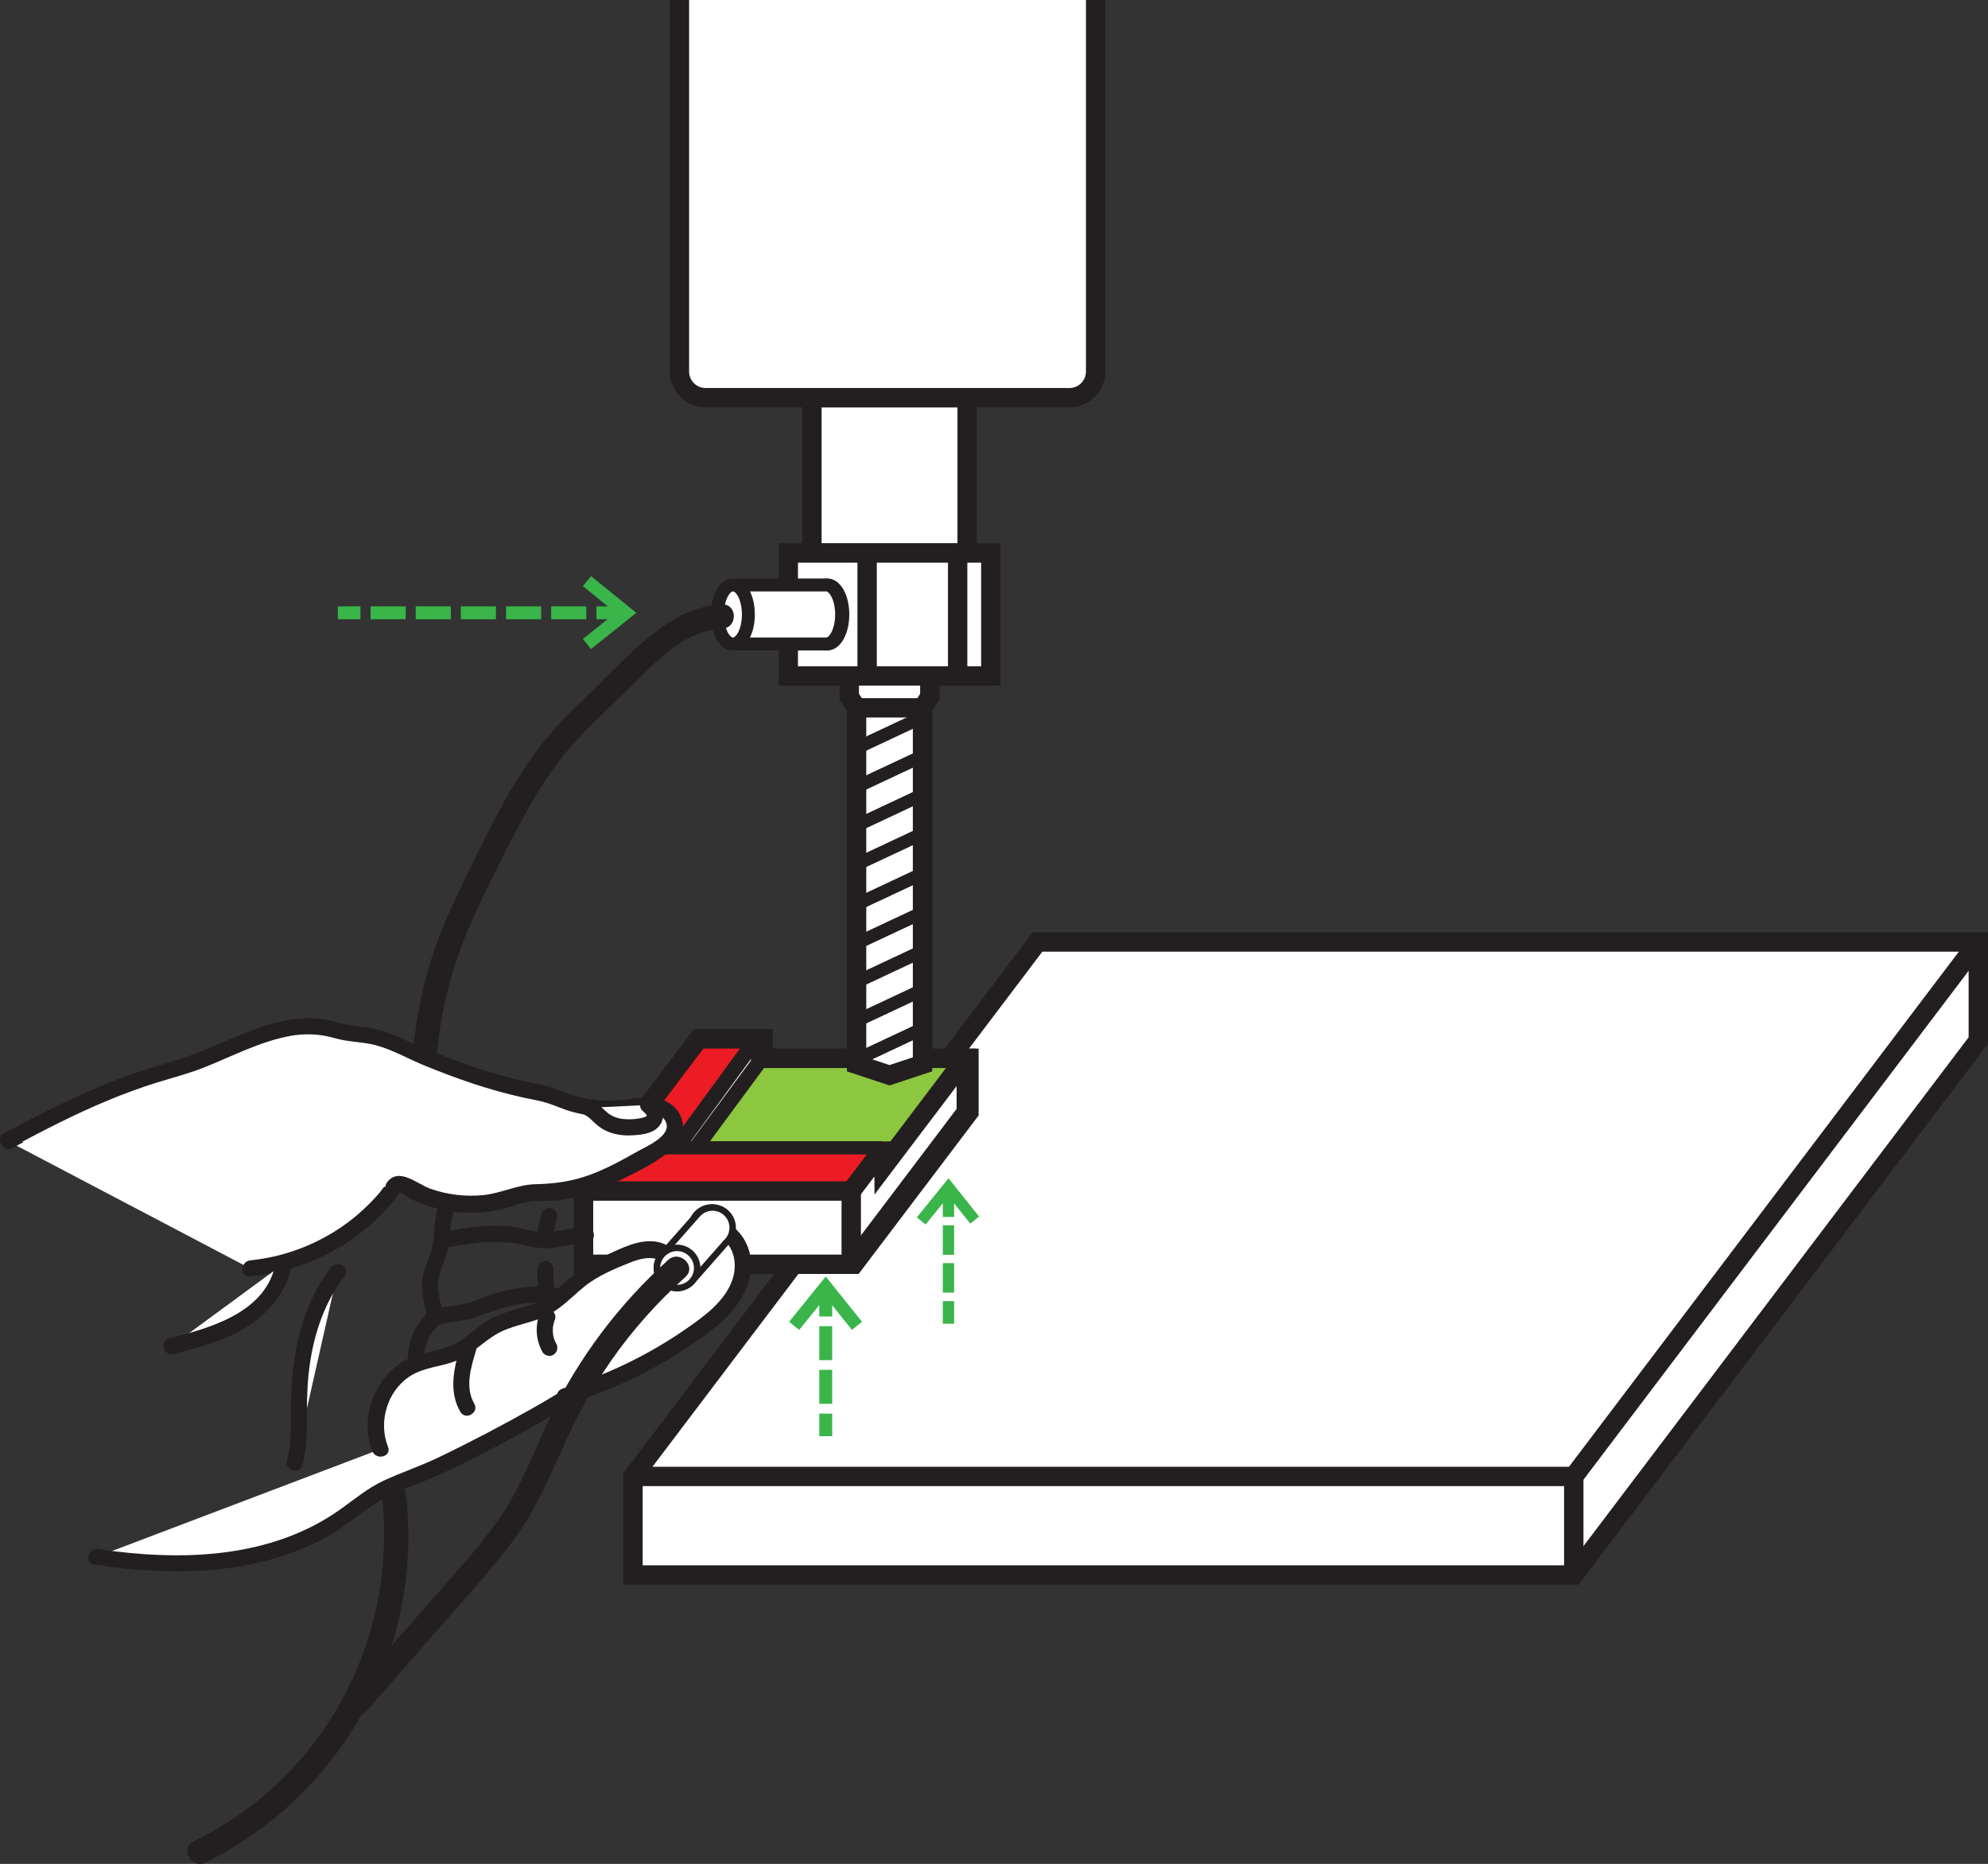 <?xml version="1.0" encoding="UTF-8"?>
<svg id="Layer_1" xmlns="http://www.w3.org/2000/svg" viewBox="0 0 307.88 288.65">
    <rect x="0" y="0" width="307.88" height="288.65" fill="#333333" stroke="none"/>
    <g>
        <polygon
            points="306.38 161.14 243.73 243.91 98.03 243.91 98.03 228.65 160.68 145.88 306.38 145.88 306.38 161.14"
            style="fill:#fff; stroke:#231f20; stroke-miterlimit:10; stroke-width:3px;" />
        <polyline points="306.38 145.88 243.73 228.65 98.03 228.65"
            style="fill:none; stroke:#231f20; stroke-miterlimit:10; stroke-width:3px;" />
        <line x1="243.73" y1="228.65" x2="243.73" y2="243.91"
            style="fill:none; stroke:#231f20; stroke-miterlimit:10; stroke-width:3px;" />
    </g>
    <g>
        <g>
            <line x1="146.89" y1="184.96" x2="146.89" y2="188.46"
                style="fill:none; stroke:#39b54a; stroke-miterlimit:10; stroke-width:1.75px;" />
            <line x1="146.89" y1="189.76" x2="146.89" y2="200.85"
                style="fill:none; stroke:#39b54a; stroke-dasharray:0 0 0 0 4.56 1.3 4.56 1.3; stroke-miterlimit:10; stroke-width:1.75px;" />
            <line x1="146.89" y1="201.5" x2="146.89" y2="205"
                style="fill:none; stroke:#39b54a; stroke-miterlimit:10; stroke-width:1.75px;" />
        </g>
        <polyline points="142.67 189.08 146.89 183.87 150.95 188.95"
            style="fill:none; stroke:#39b54a; stroke-miterlimit:10; stroke-width:1.75px;" />
    </g>
    <g>
        <polygon
            points="150.06 172.24 132.23 195.79 90.77 195.79 90.77 184.45 108.6 160.89 118.18 160.89 118.19 163.9 150.06 163.9 150.06 172.24"
            style="fill:#fff; stroke:#231f20; stroke-miterlimit:10; stroke-width:3px;" />
        <polyline points="149.25 164.78 137.31 180.56 137.3 178.27 136.9 178.28 132.23 184.45 90.77 184.45"
            style="fill:none; stroke:#231f20; stroke-miterlimit:10; stroke-width:3px;" />
        <line x1="132.23" y1="184.45" x2="132.23" y2="195.79"
            style="fill:none; stroke:#231f20; stroke-miterlimit:10; stroke-width:3px;" />
        <ellipse cx="138.4" cy="165.46" rx="3.83" ry="1.56" style="fill:none; stroke:#231f20; stroke-miterlimit:10;" />
        <circle cx="110.61" cy="190.12" r="3.12" style="fill:none; stroke:#231f20; stroke-miterlimit:10;" />
    </g>
    <g>
        <g>
            <polygon
                points="149.65 164.78 149.65 172.23 131.83 195.79 131.83 184.45 136.5 178.28 136.9 178.27 136.91 180.56 148.85 164.78 149.65 164.78"
                style="fill:#fff;" />
            <polygon
                points="117.79 163.9 149.65 163.9 149.65 164.78 148.85 164.78 136.91 180.56 136.9 178.27 136.5 178.28 136.3 177.75 107.89 177.75 107.89 177.3 117.79 163.9"
                style="fill:#8dc63f;" />
            <polygon
                points="136.3 177.75 136.5 178.28 131.83 184.45 110.21 184.45 90.37 184.45 108.19 160.89 116.92 160.89 104.6 177.75 107.89 177.75 136.3 177.75"
                style="fill:#ed1c24;" />
            <path d="M131.83,184.45v11.34h-21.62v-2.55c1.72,0,3.12-1.4,3.12-3.12s-1.4-3.12-3.12-3.12v-2.55h21.62Z"
                style="fill:#fff;" />
            <circle cx="110.21" cy="190.12" r="3.12" style="fill:#fff;" />
            <path d="M110.21,193.24v2.55h-19.84v-11.34h19.84v2.55c-1.72,0-3.12,1.39-3.12,3.12s1.4,3.12,3.12,3.12Z"
                style="fill:#fff;" />
            <polygon
                points="104.6 177.75 116.92 160.89 117.77 160.89 117.79 163.9 107.89 177.3 107.89 177.75 104.6 177.75"
                style="fill:#fff;" />
        </g>
        <g>
            <polygon
                points="149.65 164.78 149.65 172.23 131.83 195.79 110.21 195.79 90.37 195.79 90.37 184.45 108.19 160.89 116.92 160.89 117.77 160.89 117.79 163.9 149.65 163.9 149.65 164.78"
                style="fill:none; stroke:#231f20; stroke-miterlimit:10; stroke-width:3px;" />
            <polyline
                points="148.85 164.78 136.91 180.56 136.9 178.27 136.5 178.28 131.83 184.45 110.21 184.45 90.37 184.45"
                style="fill:none; stroke:#231f20; stroke-miterlimit:10; stroke-width:3px;" />
            <line x1="131.83" y1="184.45" x2="131.83" y2="195.79"
                style="fill:none; stroke:#231f20; stroke-miterlimit:10; stroke-width:3px;" />
            <circle cx="110.21" cy="190.12" r="3.12" style="fill:none; stroke:#231f20; stroke-miterlimit:10;" />
            <polyline points="116.92 160.89 104.6 177.75 107.89 177.75 136.3 177.75"
                style="fill:none; stroke:#231f20; stroke-miterlimit:10; stroke-width:2px;" />
            <line x1="117.79" y1="163.9" x2="107.89" y2="177.3"
                style="fill:none; stroke:#231f20; stroke-linecap:round; stroke-miterlimit:10; stroke-width:2px;" />
        </g>
    </g>
    <g>
        <g>
            <g>
                <path
                    d="M1.25,176.73c8.14-4.37,16.49-8.51,25.42-10.9,8.93-2.39,16.85-8.86,25.66-6.05,3.11,.99,4.86,.29,7.84,1.63,7.16,3.22,14.5,6.16,22.19,7.73,.92,.19,1.85,.36,2.75,.64,.76,.24,1.49,.57,2.23,.85,3.03,1.13,6.35,1.46,9.56,1.07,1.51-.18,3.03-.52,4.52-.25s2.98,1.36,3.1,2.87c.15,1.87-1.69,3.22-3.31,4.16-5.19,3.04-10.67,6.16-16.68,6.31-1.06,.03-2.12-.04-3.16,.13-.96,.16-1.87,.52-2.8,.81-5.16,1.61-10.98,.91-15.62-1.86-.45-.27-.97-.56-1.45-.36-.27,.11-.46,.36-.64,.6-5.22,6.94-13.45,11.53-22.1,12.33"
                    style="fill:#fff;" />
                <path
                    d="M1.88,177.81c5.74-3.07,11.56-6.05,17.66-8.36,2.91-1.1,5.89-1.89,8.85-2.83,2.68-.84,5.25-1.98,7.82-3.08s5.22-2.2,7.99-2.8,5.43-.39,8.23,.37c2.52,.69,5.09,.51,7.53,1.56,2.93,1.27,5.84,2.56,8.82,3.7s6.08,2.19,9.2,3.02c1.49,.4,2.99,.73,4.5,1.04,1.66,.34,3.14,.9,4.73,1.47,2.8,1,5.85,1.37,8.81,1.13,1.5-.12,2.99-.5,4.5-.43,1.2,.05,3.18,.83,2.69,2.38-.36,1.13-1.67,1.85-2.62,2.42-1.33,.79-2.68,1.56-4.05,2.3-2.68,1.44-5.47,2.72-8.45,3.39s-6.08,.21-9.05,1.18-5.77,1.32-8.75,.89c-1.5-.22-3-.62-4.4-1.2s-2.85-1.93-4.35-1.72c-1.35,.19-2.09,1.71-2.9,2.64-.98,1.12-2.04,2.17-3.17,3.15-4.66,4.01-10.59,6.55-16.7,7.15-1.59,.16-1.6,2.66,0,2.5,5.78-.57,11.36-2.61,16.08-6.01,2.3-1.65,4.4-3.57,6.18-5.77,.18-.22,.7-1.1,.95-1.15,.34-.07,1.44,.81,1.81,.98,1.47,.71,3.01,1.26,4.61,1.6,2.93,.63,5.97,.65,8.91,.02,1.49-.32,2.91-1.01,4.41-1.23,1.65-.24,3.34-.05,5-.27,3.13-.41,6.08-1.52,8.91-2.88s5.65-2.73,7.99-4.62c2.05-1.66,3.05-4.46,1-6.58-2.35-2.43-5.65-1.48-8.6-1.24-3.43,.27-6.5-.44-9.69-1.64s-6.65-1.57-9.9-2.54-6.43-2.13-9.56-3.41c-1.61-.66-3.21-1.34-4.8-2.05-1.38-.61-2.73-1.24-4.23-1.49-1.3-.22-2.63-.22-3.92-.5-1.45-.31-2.83-.8-4.32-.97-2.8-.32-5.64,.17-8.31,1-3.25,1.01-6.32,2.49-9.46,3.78-3.37,1.38-6.89,2.22-10.33,3.39-7.25,2.48-14.12,5.94-20.86,9.55-1.42,.76-.16,2.92,1.26,2.16h0Z"
                    style="fill:#231f20;" />
            </g>
            <g>
                <path
                    d="M90.74,191.11c-1.29,.17-2.57,.39-3.84,.65-.92,.19-1.85,.39-2.79,.36-.92-.04-1.82-.31-2.72-.51-4.42-.97-7.32-.5-11.78,.27"
                    style="fill:#fff;" />
                <path
                    d="M90.41,189.9c-1.83,.25-3.67,.77-5.5,.93s-3.78-.62-5.62-.86c-3.38-.43-6.69,.12-10.01,.69-1.58,.27-.91,2.68,.66,2.41,3.37-.58,6.73-1.08,10.14-.47,1.83,.33,3.52,.91,5.4,.66s3.72-.7,5.6-.96c1.59-.22,.91-2.63-.66-2.41h0Z"
                    style="fill:#231f20;" />
            </g>
            <g>
                <path
                    d="M69.76,185.81c-1.62,2.32-1,5.49-1.75,8.21-.39,1.43-1.18,2.75-1.38,4.22-.21,1.55,.25,3.1,.55,4.63,.07,.36,.13,.74,0,1.09-.11,.31-.36,.55-.59,.8-1.37,1.46-2.16,3.44-2.16,5.44"
                    style="fill:#fff;" />
                <path
                    d="M68.68,185.18c-1.16,1.8-1.31,3.87-1.49,5.95-.09,1.07-.22,2.11-.57,3.14-.37,1.08-.89,2.12-1.12,3.24s-.17,2.25,.01,3.38c.1,.62,.27,1.23,.37,1.85,.12,.73,.02,.88-.44,1.43-1.45,1.71-2.2,3.8-2.26,6.03-.04,1.61,2.46,1.61,2.5,0,.03-1.13,.28-2.2,.82-3.2,.48-.88,1.34-1.51,1.76-2.41,.38-.82,.19-1.66,.03-2.51-.26-1.28-.63-2.59-.39-3.9,.36-1.96,1.39-3.66,1.65-5.68s.12-4.25,1.28-6.06c.88-1.36-1.29-2.61-2.16-1.26h0Z"
                    style="fill:#231f20;" />
            </g>
            <g>
                <path
                    d="M67.04,204.15c1.3-.46,2.66-.76,4.03-.87,.35-.03,.69-.05,1.03-.11,.48-.09,.93-.27,1.39-.44,3.91-1.5,8.12-2.77,12.23-2.02"
                    style="fill:#fff;" />
                <path
                    d="M67.37,205.35c1.57-.54,3.1-.69,4.72-.93,1.39-.21,2.71-.89,4.04-1.33,2.97-.99,6.13-1.71,9.26-1.18,1.57,.27,2.25-2.14,.66-2.41-3.36-.57-6.69-.06-9.92,.96-1.44,.46-2.88,1.23-4.37,1.5-1.73,.31-3.37,.4-5.07,.98-1.51,.52-.86,2.94,.66,2.41h0Z"
                    style="fill:#231f20;" />
            </g>
            <g>
                <path
                    d="M58.89,224.43c-2.05-4.85,.54-11.14,5.42-13.14,2.12-.87,4.51-.99,6.57-2,2.05-1,3.61-2.78,5.6-3.89,2.67-1.49,5.93-1.66,8.55-3.22,1.82-1.08,3.21-2.76,4.88-4.07,2.03-1.59,4.44-2.59,6.82-3.58,1.75-.73,3.72-1.46,5.49-.79,2.12,.8,3.09,3.41,2.7,5.64s-1.83,4.12-3.34,5.8c-7.7,8.57-18.19,14.03-28.44,19.3-2.72,1.4-5.45,2.8-8.28,3.96-2.26,.92-4.6,1.69-6.7,2.94-1.64,.98-3.1,2.23-4.66,3.35-5.43,3.91-11.97,6.11-18.6,6.96-6.63,.86-13.38,.43-19.99-.57"
                    style="fill:#fff;" />
                <path
                    d="M60.1,224.09c-1.55-3.87-.15-8.67,3.4-10.97,2.14-1.39,4.8-1.45,7.13-2.37s4.01-2.79,6.14-4.07c2.27-1.37,4.99-1.67,7.41-2.69s4.22-3.03,6.29-4.72,4.72-2.79,7.21-3.78c2.31-.91,5.06-1.29,5.9,1.63,.7,2.44-.84,4.79-2.36,6.57-1.71,2.01-3.64,3.85-5.65,5.56-4.04,3.43-8.55,6.28-13.16,8.88s-9.7,5.28-14.66,7.65c-2.68,1.28-5.5,2.22-8.2,3.46-2.54,1.16-4.6,2.92-6.86,4.52-10.84,7.7-24.78,8.03-37.46,6.14-1.57-.23-2.25,2.17-.66,2.41,12.35,1.84,25.58,1.74,36.69-4.67,2.65-1.53,4.89-3.64,7.52-5.2,2.79-1.66,5.97-2.56,8.92-3.9,5.5-2.5,10.9-5.39,16.16-8.37s9.92-6.02,14.27-9.85c3.62-3.19,8.96-7.83,8-13.24-.39-2.22-1.92-4.25-4.2-4.73-2.8-.6-5.73,.98-8.21,2.11-2.8,1.27-4.98,2.98-7.24,5.02-1.1,.99-2.27,1.84-3.66,2.37s-2.94,.87-4.39,1.36-2.72,1.1-3.93,1.98c-1.3,.94-2.48,2.07-3.9,2.83-2.74,1.46-6.03,1.3-8.65,3.12-4.22,2.94-6.21,8.78-4.27,13.61,.59,1.47,3.01,.83,2.41-.66h0Z"
                    style="fill:#231f20;" />
            </g>
            <g>
                <path
                    d="M110.32,189.95c2.31,.23,4.18,2.27,4.64,4.55s-.3,4.67-1.62,6.57c-1.32,1.91-3.14,3.4-5.01,4.77-6.3,4.62-13.39,8.15-20.87,10.4"
                    style="fill:#fff;" />
                <path
                    d="M109.98,191.15c3.4,.48,4.45,4.11,3.45,7.02-1.14,3.32-4.23,5.56-6.99,7.49-5.91,4.13-12.43,7.28-19.32,9.38-1.53,.47-.88,2.88,.66,2.41,8.11-2.47,15.89-6.34,22.57-11.59,3.04-2.38,5.73-5.52,5.97-9.55,.21-3.46-2.09-7.07-5.68-7.57-1.57-.22-2.25,2.19-.66,2.41h0Z"
                    style="fill:#231f20;" />
            </g>
            <g>
                <path d="M85.05,188.29l-.83,3.58" style="fill:#fff;" />
                <path
                    d="M83.84,187.96l-.83,3.58c-.15,.64,.2,1.38,.87,1.54,.64,.15,1.38-.19,1.54-.87l.83-3.58c.15-.64-.2-1.38-.87-1.54-.64-.15-1.38,.19-1.54,.87h0Z"
                    style="fill:#231f20;" />
            </g>
            <g>
                <path d="M84.5,196.52c-.06,.99-.02,1.98,.13,2.96" style="fill:#fff;" />
                <path
                    d="M83.25,196.52c-.07,1.1,0,2.2,.17,3.29,.04,.29,.33,.61,.57,.75,.27,.16,.66,.22,.96,.13s.59-.29,.75-.57l.13-.3c.06-.22,.06-.44,0-.66-.01-.08-.02-.15-.03-.23l.04,.33c-.12-.9-.15-1.82-.1-2.73,.02-.31-.15-.67-.37-.88s-.57-.38-.88-.37-.66,.12-.88,.37-.34,.54-.37,.88h0Z"
                    style="fill:#231f20;" />
            </g>
            <g>
                <path d="M72.52,208.78c-.46,1.52-.91,3.05-1.05,4.64s.08,3.24,.9,4.6" style="fill:#fff;" />
                <path
                    d="M71.31,208.44c-.99,3.32-1.88,7-.02,10.2,.81,1.39,2.97,.13,2.16-1.26-1.47-2.53-.52-5.62,.28-8.27,.19-.65-.23-1.36-.87-1.54s-1.34,.22-1.54,.87h0Z"
                    style="fill:#231f20;" />
            </g>
            <g>
                <path d="M84.74,203.93c-.61,1.54-.48,3.36,.34,4.8" style="fill:#fff;" />
                <path
                    d="M83.54,203.6c-.71,1.86-.5,4.03,.46,5.76,.32,.57,1.15,.81,1.71,.45s.79-1.1,.45-1.71c-.05-.09-.1-.18-.15-.28-.02-.05-.05-.09-.07-.14-.05-.12-.04-.1,.03,.08,.01-.04-.08-.21-.1-.26-.03-.09-.06-.17-.08-.26-.06-.2-.11-.41-.14-.61v-.08c-.03-.14-.03-.1,0,.1,.02-.09-.02-.22-.03-.31-.01-.18-.01-.37,0-.55,0-.11,0-.21,.02-.31,0-.05,0-.1,.02-.16-.03,.2-.03,.23-.01,.1,.07-.39,.17-.77,.31-1.14,.23-.61-.26-1.4-.87-1.54-.71-.16-1.29,.22-1.54,.87h0Z"
                    style="fill:#231f20;" />
            </g>
            <g>
                <path d="M52.32,196.92c-4.57,5.84-6,13.57-6.04,20.99-.02,2.89,.15,5.85-.65,8.63" style="fill:#fff;" />
                <path
                    d="M51.25,196.29c-3.09,4.01-4.82,8.88-5.6,13.85-.38,2.44-.58,4.9-.61,7.36-.04,2.92,.16,5.85-.61,8.71-.42,1.56,1.99,2.22,2.41,.66,.71-2.63,.7-5.34,.69-8.04,0-2.54,.09-5.09,.46-7.61,.72-4.93,2.35-9.68,5.41-13.66,.98-1.27-1.19-2.52-2.16-1.26h0Z"
                    style="fill:#231f20;" />
            </g>
            <g>
                <path d="M43.94,195.7c-.58,3.78-3.36,6.94-6.64,8.9s-7.05,2.93-10.75,3.87" style="fill:#fff;" />
                <path
                    d="M42.73,195.37c-1.3,7.8-9.97,10.24-16.52,11.9-1.56,.39-.9,2.81,.66,2.41,4.15-1.05,8.48-2.15,12.04-4.64,3.06-2.14,5.59-5.25,6.22-9.01,.26-1.57-2.15-2.25-2.41-.66h0Z"
                    style="fill:#231f20;" />
            </g>
            <g>
                <path
                    d="M91.16,171.72c.9,.4,1.5,1.25,2.27,1.85,1.63,1.28,3.91,1.36,5.95,.98,.45-.08,.91-.19,1.3-.43s.71-.64,.75-1.1c.06-.7-.53-1.28-1.06-1.74"
                    style="fill:#fff;" />
                <path
                    d="M90.53,172.79c.58,.28,.96,.69,1.44,1.14s1.03,.91,1.63,1.22c1.28,.66,2.75,.9,4.19,.83s3.25-.23,4.25-1.39c.56-.65,.78-1.51,.56-2.34-.2-.75-.77-1.36-1.34-1.86-.51-.44-1.27-.5-1.77,0-.45,.45-.51,1.32,0,1.77,.19,.17,.4,.34,.56,.54,0,0,.17,.36,.14,.17,0-.03,.04-.03,.05-.05-.06,.15-.05,.1-.12,.17-.11,.1-.29,.17-.46,.21-.96,.28-1.98,.34-2.99,.26-.84-.07-1.76-.34-2.47-.89-.81-.63-1.44-1.49-2.4-1.95-.61-.29-1.35-.17-1.71,.45-.32,.55-.16,1.42,.45,1.71h0Z"
                    style="fill:#231f20;" />
            </g>
        </g>
        <g>
            <g>
                <path
                    d="M1.25,176.57c8.14-4.37,16.49-8.51,25.42-10.9,8.93-2.39,16.85-8.86,25.66-6.05,3.11,.99,4.86,.29,7.84,1.63,7.16,3.22,14.5,6.16,22.19,7.73,.92,.19,1.85,.36,2.75,.64,.76,.24,1.49,.57,2.23,.85,3.03,1.13,6.35,1.46,9.56,1.07,1.51-.18,3.03-.52,4.52-.25s2.98,1.36,3.1,2.87c.15,1.87-1.69,3.22-3.31,4.16-5.19,3.04-10.67,6.16-16.68,6.31-1.06,.03-2.12-.04-3.16,.13-.96,.16-1.87,.52-2.8,.81-5.16,1.61-10.98,.91-15.62-1.86-.45-.27-.97-.56-1.45-.36-.27,.11-.46,.36-.64,.6"
                    style="fill:#fff;" />
                <path
                    d="M1.88,177.65c4.86-2.6,9.78-5.14,14.87-7.25,2.49-1.03,5.01-1.96,7.58-2.76,2.41-.74,4.83-1.37,7.18-2.29,4.42-1.74,8.72-4.06,13.44-4.92,2.29-.42,4.6-.32,6.84,.33s4.33,.55,6.45,1.12c2.51,.67,4.91,2.06,7.31,3.05s5.01,1.99,7.57,2.84,5.29,1.63,7.99,2.22c1.22,.27,2.46,.45,3.65,.83,1.32,.42,2.57,1.02,3.92,1.38,2.52,.68,5.18,.89,7.77,.63,1.78-.18,5.97-1.37,6.75,1.15,.63,2.02-3.24,3.63-4.54,4.37-2.34,1.34-4.72,2.63-7.25,3.57-2.8,1.04-5.51,1.41-8.47,1.47-2.79,.06-5.28,1.39-8.03,1.68s-5.61-.04-8.26-.98c-2.04-.72-4.85-3.38-6.68-1.03-.98,1.25,.78,3.03,1.77,1.77,.36-.46,.86,.14,1.3,.37,.49,.26,.99,.5,1.5,.72,1.24,.54,2.53,.97,3.85,1.26,2.53,.55,5.13,.63,7.68,.24,1.24-.19,2.43-.52,3.63-.9,1.41-.46,2.68-.62,4.16-.63,2.68-.02,5.3-.5,7.82-1.4s5.08-2.18,7.48-3.54c2-1.13,4.41-2.21,5.78-4.13,1.29-1.8,.98-4.13-.71-5.56-2.12-1.78-4.81-1.28-7.34-.97-2.82,.34-5.69,.13-8.4-.74-1.34-.43-2.61-1.04-3.97-1.39s-2.89-.6-4.32-.94c-5.66-1.37-11.12-3.43-16.46-5.74-2.36-1.02-4.53-2.1-7.12-2.39-1.12-.12-2.24-.2-3.33-.49-1.24-.33-2.43-.68-3.71-.82-4.99-.56-9.77,1.38-14.26,3.29-2.63,1.12-5.26,2.29-8,3.12-3.06,.92-6.11,1.8-9.1,2.95-6.07,2.35-11.88,5.29-17.61,8.36-1.42,.76-.16,2.92,1.26,2.16h0Z"
                    style="fill:#231f20;" />
            </g>
            <path d="M69.76,187.67c1.61,0,1.61-2.5,0-2.5s-1.61,2.5,0,2.5h0Z" style="fill:#231f20;" />
            <g>
                <path
                    d="M91.16,171.56c.9,.4,1.5,1.25,2.27,1.85,1.63,1.28,3.91,1.36,5.95,.98,.45-.08,.91-.19,1.3-.43s.71-.64,.75-1.1c.06-.7-.53-1.28-1.06-1.74"
                    style="fill:#fff;" />
                <path
                    d="M90.53,172.64c.58,.28,.96,.69,1.44,1.14s1.03,.91,1.63,1.22c1.28,.66,2.75,.9,4.19,.83s3.25-.23,4.25-1.39c.56-.65,.78-1.51,.56-2.34-.2-.75-.77-1.36-1.34-1.86-.51-.44-1.27-.5-1.77,0-.45,.45-.51,1.32,0,1.77,.19,.17,.4,.34,.56,.54,0,0,.17,.36,.14,.17,0-.03,.04-.03,.05-.05-.06,.15-.05,.1-.12,.17-.11,.1-.29,.17-.46,.21-.96,.28-1.98,.34-2.99,.26-.84-.07-1.76-.34-2.47-.89-.81-.63-1.44-1.49-2.4-1.95-.61-.29-1.35-.17-1.71,.45-.32,.55-.16,1.42,.45,1.71h0Z"
                    style="fill:#231f20;" />
            </g>
        </g>
    </g>
    <g>
        <path
            d="M107.25,198.34c-.57,.69-1.44,1.13-2.4,1.13-1.72,0-3.12-1.4-3.12-3.12,0-.71,.24-1.36,.63-1.88l5.79-6.56c.56-.56,1.34-.91,2.2-.91,1.72,0,3.12,1.4,3.12,3.12,0,.91-.39,1.72-1,2.29l-5.22,5.93Z"
            style="fill:#fff; stroke:#231f20; stroke-miterlimit:10;" />
        <path
            d="M107.97,196.36c0,.75-.27,1.45-.71,1.99-.57,.69-1.44,1.13-2.4,1.13-1.72,0-3.12-1.4-3.12-3.12,0-.71,.24-1.36,.63-1.88,.57-.75,1.47-1.23,2.48-1.23,1.72,0,3.12,1.4,3.12,3.12Z"
            style="fill:#fff; stroke:#231f20; stroke-miterlimit:10;" />
    </g>
    <g>
        <polygon
            points="142.87 164.83 137.76 166.52 132.66 164.83 132.66 109.62 131.53 107.91 131.53 60.47 144 60.47 144 107.91 142.87 109.62 142.87 164.83"
            style="fill:#fff; stroke:#231f20; stroke-miterlimit:10; stroke-width:3px;" />
        <line x1="132.66" y1="109.62" x2="142.87" y2="109.62"
            style="fill:none; stroke:#231f20; stroke-miterlimit:10; stroke-width:3px;" />
        <line x1="132.66" y1="164.09" x2="142.87" y2="159.3"
            style="fill:none; stroke:#231f20; stroke-miterlimit:10; stroke-width:2px;" />
        <line x1="132.66" y1="158.09" x2="142.87" y2="153.3"
            style="fill:none; stroke:#231f20; stroke-miterlimit:10; stroke-width:2px;" />
        <line x1="132.66" y1="152.07" x2="142.87" y2="147.28"
            style="fill:none; stroke:#231f20; stroke-miterlimit:10; stroke-width:2px;" />
        <line x1="132.66" y1="146.09" x2="142.87" y2="141.31"
            style="fill:none; stroke:#231f20; stroke-miterlimit:10; stroke-width:2px;" />
        <line x1="132.66" y1="140.07" x2="142.87" y2="135.28"
            style="fill:none; stroke:#231f20; stroke-miterlimit:10; stroke-width:2px;" />
        <line x1="132.66" y1="133.87" x2="142.87" y2="129.08"
            style="fill:none; stroke:#231f20; stroke-miterlimit:10; stroke-width:2px;" />
        <line x1="132.66" y1="127.85" x2="142.87" y2="123.06"
            style="fill:none; stroke:#231f20; stroke-miterlimit:10; stroke-width:2px;" />
        <line x1="132.66" y1="121.87" x2="142.87" y2="117.08"
            style="fill:none; stroke:#231f20; stroke-miterlimit:10; stroke-width:2px;" />
        <line x1="132.66" y1="115.85" x2="142.87" y2="111.06"
            style="fill:none; stroke:#231f20; stroke-miterlimit:10; stroke-width:2px;" />
    </g>
    <path d="M169.68,0V57.54c0,2.23-1.82,4.05-4.05,4.05h-56.36c-2.23,0-4.05-1.82-4.05-4.05V0"
        style="fill:#fff; stroke:#231f20; stroke-miterlimit:10; stroke-width:3px;" />
    <rect x="125.74" y="61.6" width="24.04" height="24.04"
        style="fill:#fff; stroke:#231f20; stroke-miterlimit:10; stroke-width:3px;" />
    <rect x="122.08" y="85.64" width="31.37" height="19.04"
        style="fill:#fff; stroke:#231f20; stroke-miterlimit:10; stroke-width:3px;" />
    <line x1="134.29" y1="85.64" x2="134.29" y2="104.68"
        style="fill:none; stroke:#231f20; stroke-miterlimit:10; stroke-width:3px;" />
    <line x1="148.31" y1="85.64" x2="148.31" y2="104.68"
        style="fill:none; stroke:#231f20; stroke-miterlimit:10; stroke-width:3px;" />
    <ellipse cx="128.14" cy="95.16" rx="2.39" ry="4.57"
        style="fill:#fff; stroke:#231f20; stroke-miterlimit:10; stroke-width:2px;" />
    <path
        d="M113.51,99.73c-1.32,0-2.39-2.05-2.39-4.57s1.07-4.57,2.39-4.57h14.44c1.32,0,2.39,2.05,2.39,4.57s-1.07,4.57-2.39,4.57h-14.44Z"
        style="fill:#fff; stroke:#231f20; stroke-miterlimit:10; stroke-width:2px;" />
    <ellipse cx="113.51" cy="95.16" rx="2.39" ry="4.57"
        style="fill:#fff; stroke:#231f20; stroke-miterlimit:10; stroke-width:2px;" />
    <g>
        <g>
            <line x1="127.88" y1="200.38" x2="127.88" y2="203.88"
                style="fill:none; stroke:#39b54a; stroke-miterlimit:10; stroke-width:2px;" />
            <line x1="127.88" y1="205.38" x2="127.88" y2="218.16"
                style="fill:none; stroke:#39b54a; stroke-dasharray:0 0 0 0 5.26 1.5 5.26 1.5; stroke-miterlimit:10; stroke-width:2px;" />
            <line x1="127.88" y1="218.92" x2="127.88" y2="222.42"
                style="fill:none; stroke:#39b54a; stroke-miterlimit:10; stroke-width:2px;" />
        </g>
        <polyline points="122.99 205.33 127.88 199.28 132.72 205.33"
            style="fill:none; stroke:#39b54a; stroke-miterlimit:10; stroke-width:2px;" />
    </g>
    <g>
        <g>
            <line x1="95.86" y1="94.9" x2="92.36" y2="94.9"
                style="fill:none; stroke:#39b54a; stroke-miterlimit:10; stroke-width:2px;" />
            <line x1="90.8" y1="94.9" x2="77.59" y2="94.9"
                style="fill:none; stroke:#39b54a; stroke-dasharray:0 0 0 0 5.44 1.55 5.44 1.55; stroke-miterlimit:10; stroke-width:2px;" />
            <line x1="76.81" y1="94.9" x2="56.6" y2="94.9"
                style="fill:none; stroke:#39b54a; stroke-dasharray:0 0 0 0 0 0 5.44 1.55 5.44 1.55 5.44 1.55; stroke-miterlimit:10; stroke-width:2px;" />
            <line x1="55.82" y1="94.9" x2="52.32" y2="94.9"
                style="fill:none; stroke:#39b54a; stroke-miterlimit:10; stroke-width:2px;" />
        </g>
        <polyline points="90.9 90 96.95 94.9 90.9 99.73"
            style="fill:none; stroke:#39b54a; stroke-miterlimit:10; stroke-width:2px;" />
    </g>
    <path
        d="M111.84,93.61c-5.44,.15-10.02,3.72-13.85,7.24-2.01,1.85-3.9,3.81-5.83,5.74s-4.16,3.88-6.06,6.02c-4.2,4.74-7.48,10.2-10.3,15.85-2.6,5.24-5.32,10.43-7.5,15.87-2.39,5.97-3.72,12.19-4.38,18.58-.1,1.01,.94,1.88,1.88,1.88,1.1,0,1.77-.86,1.88-1.88,.56-5.4,1.68-10.7,3.56-15.79s4.27-9.66,6.62-14.38c2.66-5.35,5.4-10.67,9.12-15.37,3.31-4.18,7.41-7.76,11.19-11.51s8.22-8.36,13.67-8.51c2.41-.07,2.42-3.82,0-3.75h0Z"
        style="fill:#231f20;" />
    <path
        d="M59.12,231.43c2.05,17.35-4.54,34.73-17.73,46.21-3.46,3.02-7.33,5.53-11.45,7.56-2.17,1.06-.27,4.3,1.89,3.24,16.06-7.89,27.69-23.39,30.62-41.06,.88-5.28,1.04-10.63,.41-15.94-.12-1.01-.78-1.88-1.88-1.88-.92,0-1.99,.86-1.88,1.88h0Z"
        style="fill:#231f20;" />
    <path
        d="M103.49,195.11c-7.6,6.84-13.89,15.16-18.3,24.39-2.34,4.9-4.19,10.04-7.16,14.61s-6.89,8.75-10.54,12.93c-4.48,5.13-8.96,10.26-13.44,15.38-1.58,1.81,1.06,4.47,2.65,2.65,3.93-4.5,7.87-9.01,11.8-13.51,3.72-4.25,7.58-8.42,10.96-12.96s5.44-9.33,7.66-14.32c2.1-4.74,4.55-9.28,7.51-13.54,3.31-4.76,7.2-9.1,11.52-12.98,1.8-1.62-.86-4.26-2.65-2.65h0Z"
        style="fill:#231f20;" />
    <polyline points="117.33 160.89 105.01 177.76 136.71 177.76"
        style="fill:none; stroke:#231f20; stroke-miterlimit:10; stroke-width:2px;" />
    <line x1="118.19" y1="163.9" x2="108.3" y2="177.3"
        style="fill:none; stroke:#231f20; stroke-linecap:round; stroke-miterlimit:10; stroke-width:2px;" />
</svg>